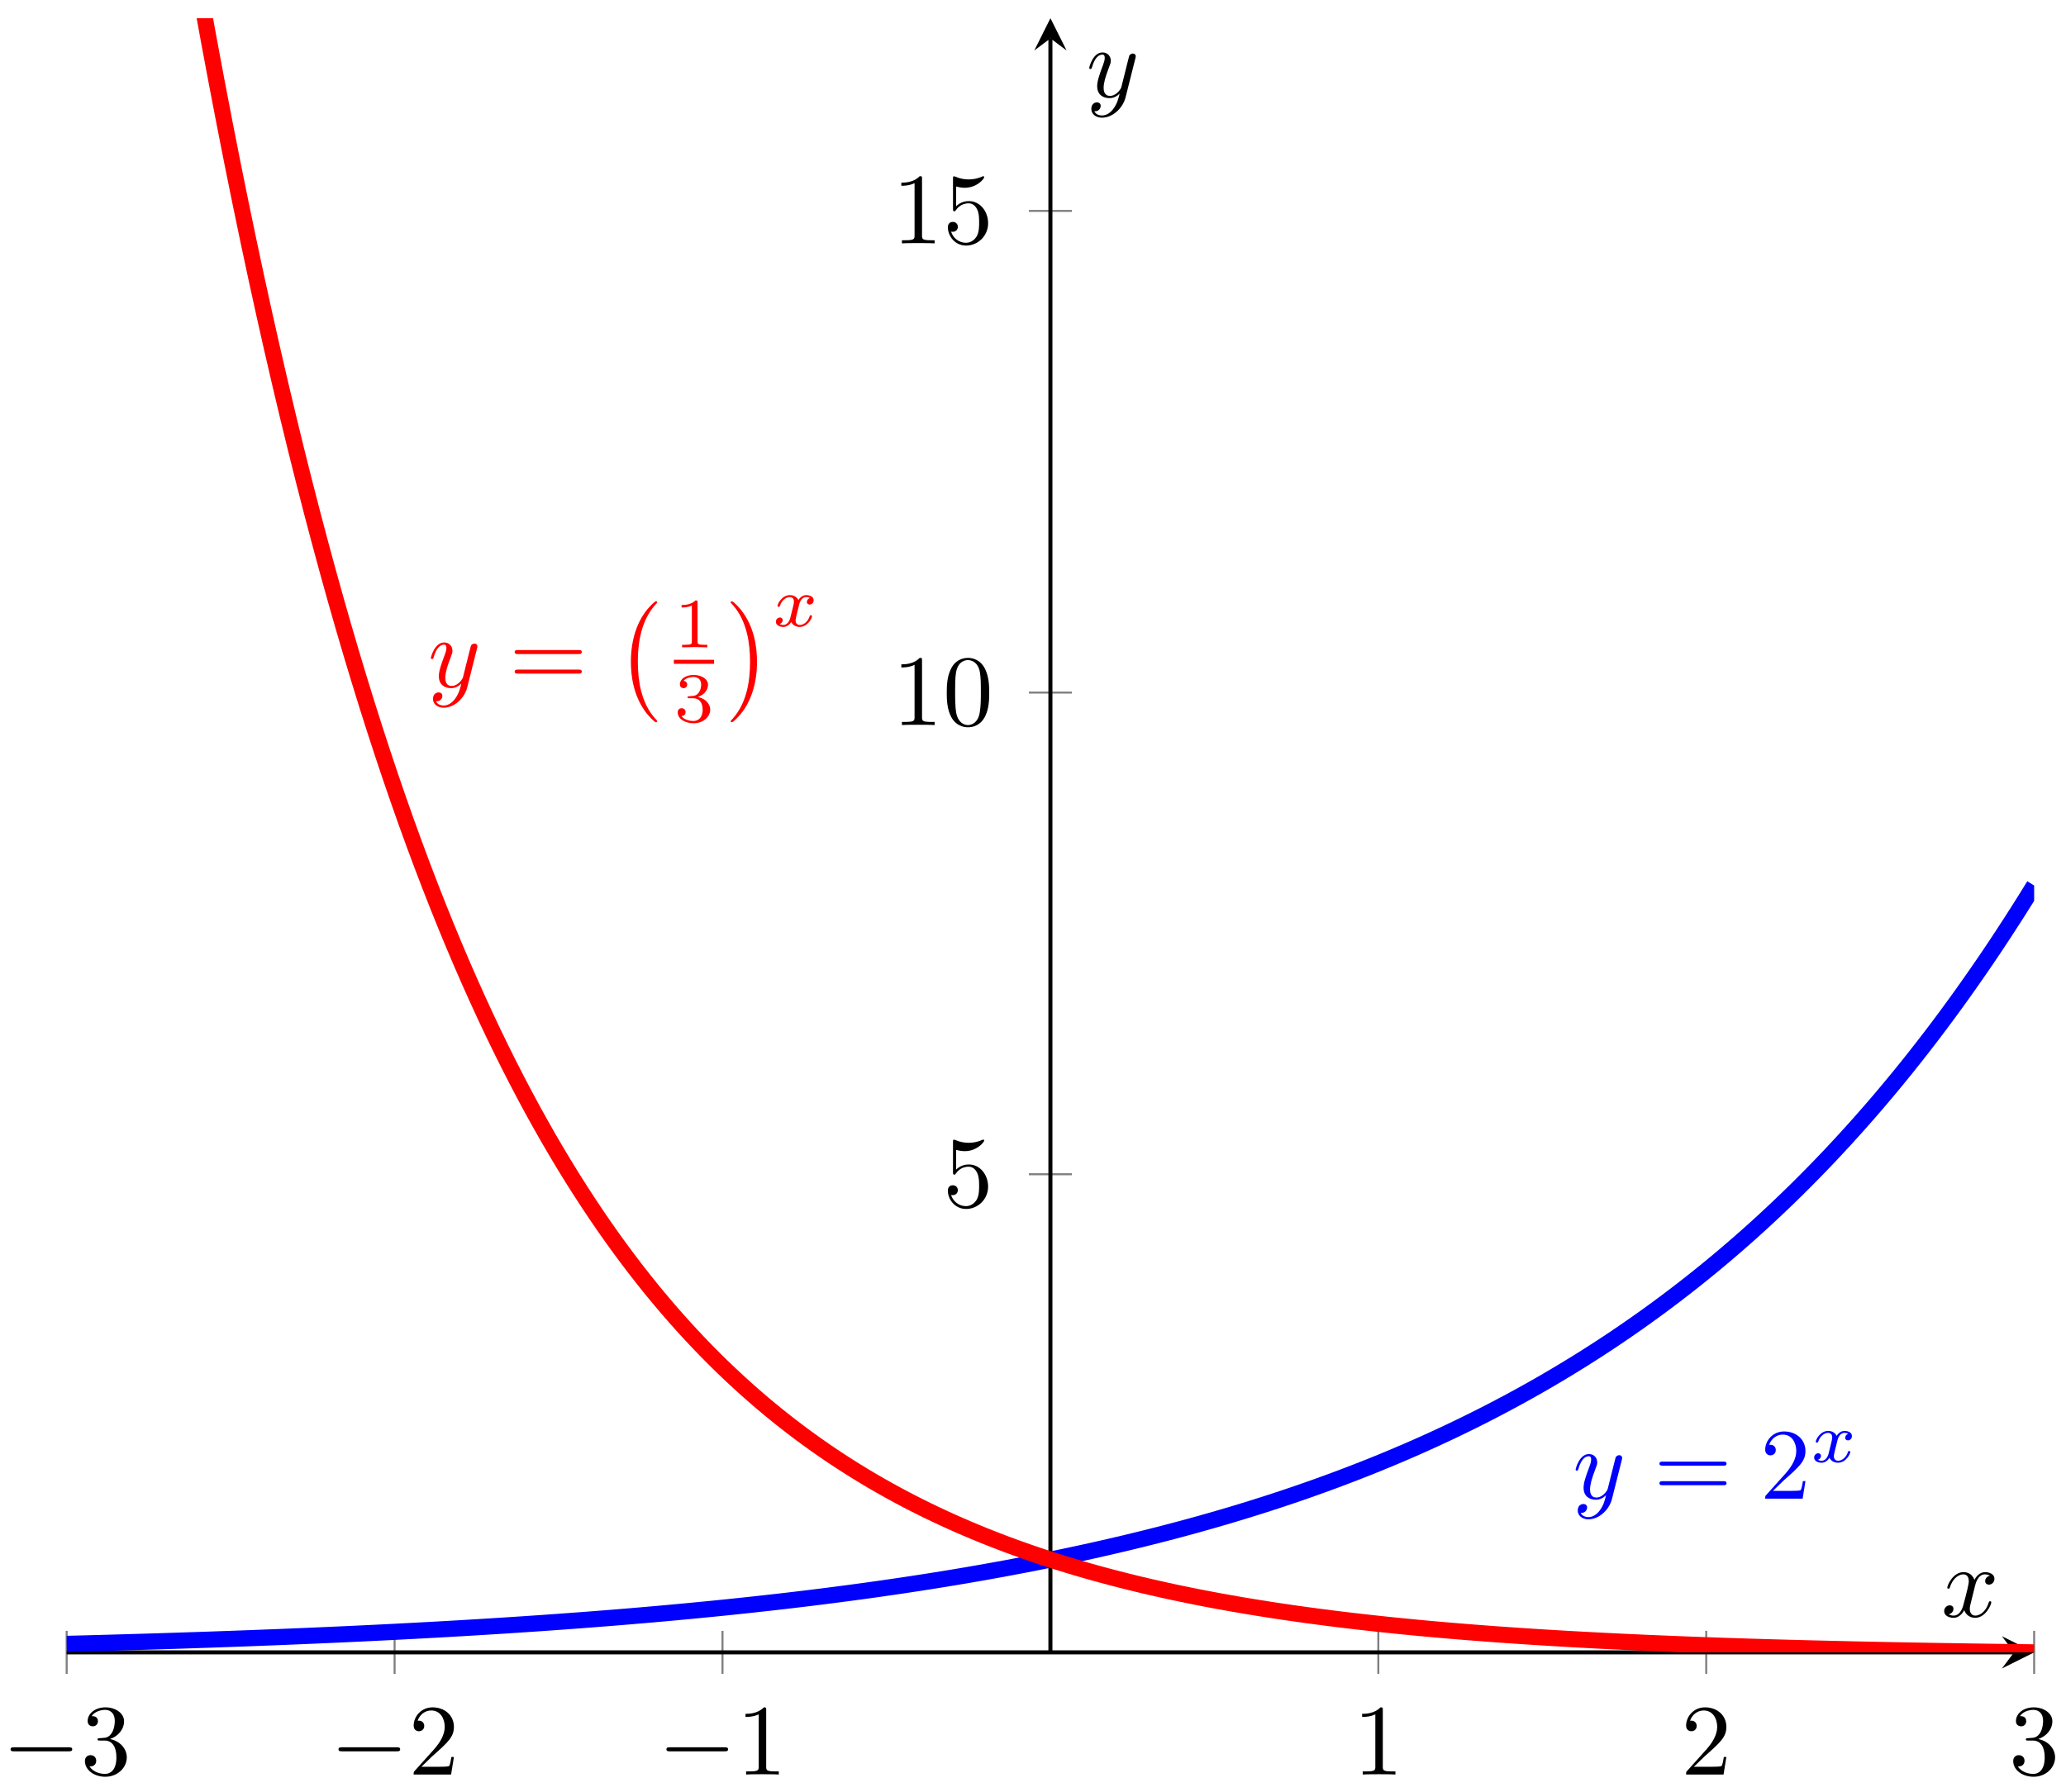 <svg xmlns="http://www.w3.org/2000/svg" xmlns:xlink="http://www.w3.org/1999/xlink" xmlns:inkscape="http://www.inkscape.org/namespaces/inkscape" version="1.1" width="204" height="177" viewBox="0 0 204 177">
<defs>
<path id="font_1_1" d="M.659 .23C.676 .23 .694 .23 .694 .25 .694 .27 .676 .27 .659 .27H.118C.101 .27 .083 .27 .083 .25 .083 .23 .101 .23 .118 .23H.659Z"/>
<path id="font_2_4" d="M.29 .352C.372 .379 .43 .449 .43 .528 .43 .61 .342 .666 .246 .666 .145 .666 .069 .606 .069 .53 .069 .497 .091 .478 .12 .478 .151 .478 .171 .5 .171 .529 .171 .579 .124 .579 .109 .579 .14 .628 .206 .641 .242 .641 .283 .641 .338 .619 .338 .529 .338 .517 .336 .459 .31 .415 .28 .367 .246 .364 .221 .363 .213 .362 .189 .36 .182 .36 .174 .359 .167 .358 .167 .348 .167 .337 .174 .337 .191 .337H.235C.317 .337 .354 .269 .354 .17 .354 .034 .285 .006 .241 .006 .198 .006 .123 .022 .088 .081 .123 .076 .154 .098 .154 .136 .154 .172 .127 .192 .098 .192 .074 .192 .042 .178 .042 .134 .042 .043 .135-.022 .244-.022 .366-.022 .457 .068 .457 .17 .457 .253 .394 .331 .29 .352Z"/>
<path id="font_2_3" d="M.127 .077 .233 .18C.389 .318 .449 .372 .449 .472 .449 .586 .359 .666 .237 .666 .124 .666 .05 .574 .05 .485 .05 .429 .1 .429 .103 .429 .12 .429 .155 .441 .155 .482 .155 .508 .137 .534 .102 .534 .094 .534 .092 .534 .089 .533 .112 .598 .166 .635 .224 .635 .315 .635 .358 .554 .358 .472 .358 .392 .308 .313 .253 .251L.061 .037C.05 .026 .05 .024 .05 0H.421L.449 .174H.424C.419 .144 .412 .1 .402 .085 .395 .077 .329 .077 .307 .077H.127Z"/>
<path id="font_2_2" d="M.294 .64C.294 .664 .294 .666 .271 .666 .209 .602 .121 .602 .089 .602V.571C.109 .571 .168 .571 .22 .597V.079C.22 .043 .217 .031 .127 .031H.095V0C.13 .003 .217 .003 .257 .003 .297 .003 .384 .003 .419 0V.031H.387C.297 .031 .294 .042 .294 .079V.64Z"/>
<path id="font_2_5" d="M.449 .2C.449 .319 .367 .419 .259 .419 .211 .419 .168 .403 .132 .368V.564C.152 .558 .185 .551 .217 .551 .34 .551 .41 .642 .41 .655 .41 .661 .407 .666 .4 .666 .399 .666 .397 .666 .392 .663 .372 .654 .323 .634 .256 .634 .216 .634 .17 .641 .123 .662 .115 .665 .113 .665 .111 .665 .101 .665 .101 .657 .101 .641V.344C.101 .326 .101 .318 .115 .318 .122 .318 .124 .321 .128 .327 .139 .343 .176 .397 .257 .397 .309 .397 .334 .351 .342 .333 .358 .296 .36 .257 .36 .207 .36 .172 .36 .112 .336 .07 .312 .031 .275 .006 .229 .006 .156 .006 .099 .058 .082 .117 .085 .116 .088 .115 .099 .115 .132 .115 .149 .14 .149 .164 .149 .188 .132 .213 .099 .213 .085 .213 .05 .206 .05 .16 .05 .074 .119-.022 .231-.022 .347-.022 .449 .073 .449 .2Z"/>
<path id="font_2_1" d="M.46 .32C.46 .4 .455 .48 .42 .554 .374 .65 .292 .666 .25 .666 .19 .666 .117 .64 .076 .547 .044 .478 .039 .4 .039 .32 .039 .245 .043 .155 .084 .079 .127-.002 .2-.022 .249-.022 .303-.022 .379-.001 .423 .094 .455 .163 .46 .241 .46 .32M.249-0C.21-0 .151 .025 .133 .121 .122 .181 .122 .273 .122 .332 .122 .396 .122 .462 .13 .516 .149 .635 .224 .644 .249 .644 .282 .644 .348 .626 .367 .527 .377 .471 .377 .395 .377 .332 .377 .257 .377 .189 .366 .125 .351 .03 .294-0 .249-0Z"/>
<clipPath id="clip_3">
<path transform="matrix(1,0,0,-1,6.583,163.198)" d="M0 0H194.272V161.396H0Z"/>
</clipPath>
<path id="font_4_2" d="M.486 .381C.49 .395 .49 .397 .49 .404 .49 .422 .476 .431 .461 .431 .451 .431 .435 .425 .426 .41 .424 .405 .416 .374 .412 .356 .405 .33 .398 .303 .392 .276L.347 .096C.343 .081 .3 .011 .234 .011 .183 .011 .172 .055 .172 .092 .172 .138 .189 .2 .223 .288 .239 .329 .243 .34 .243 .36 .243 .405 .211 .442 .161 .442 .066 .442 .029 .297 .029 .288 .029 .278 .039 .278 .041 .278 .051 .278 .052 .28 .057 .296 .084 .39 .124 .42 .158 .42 .166 .42 .183 .42 .183 .388 .183 .363 .173 .337 .166 .318 .126 .212 .108 .155 .108 .108 .108 .019 .171-.011 .23-.011 .269-.011 .303 .006 .331 .034 .318-.018 .306-.067 .266-.12 .24-.154 .202-.183 .156-.183 .142-.183 .097-.18 .08-.141 .096-.141 .109-.141 .123-.129 .133-.12 .143-.107 .143-.088 .143-.057 .116-.053 .106-.053 .083-.053 .05-.069 .05-.118 .05-.168 .094-.205 .156-.205 .259-.205 .362-.114 .39-.001L.486 .381Z"/>
<path id="font_2_6" d="M.687 .327C.702 .327 .721 .327 .721 .347 .721 .367 .702 .367 .688 .367H.089C.075 .367 .056 .367 .056 .347 .056 .327 .075 .327 .09 .327H.687M.688 .133C.702 .133 .721 .133 .721 .153 .721 .173 .702 .173 .687 .173H.09C.075 .173 .056 .173 .056 .153 .056 .133 .075 .133 .089 .133H.688Z"/>
<path id="font_5_1" d="M.249 .106C.239 .072 .206 .018 .155 .018 .152 .018 .122 .018 .101 .032 .142 .045 .145 .081 .145 .087 .145 .109 .128 .124 .105 .124 .077 .124 .048 .1 .048 .063 .048 .013 .104-.01 .153-.01 .199-.01 .24 .019 .265 .061 .289 .008 .344-.01 .384-.01 .499-.01 .56 .115 .56 .143 .56 .156 .547 .156 .544 .156 .53 .156 .529 .151 .525 .139 .504 .07 .444 .018 .388 .018 .348 .018 .327 .045 .327 .083 .327 .109 .351 .2 .379 .311 .399 .388 .444 .413 .477 .413 .479 .413 .51 .413 .531 .399 .499 .39 .487 .362 .487 .344 .487 .322 .504 .307 .527 .307 .55 .307 .583 .326 .583 .368 .583 .424 .519 .441 .479 .441 .429 .441 .389 .408 .367 .37 .349 .411 .303 .441 .247 .441 .135 .441 .071 .318 .071 .288 .071 .275 .085 .275 .088 .275 .101 .275 .102 .279 .107 .292 .132 .37 .195 .413 .244 .413 .277 .413 .304 .395 .304 .347 .304 .327 .292 .277 .283 .243L.249 .106Z"/>
<path id="font_6_1" d="M.413-1.149C.413-1.145 .411-1.143 .409-1.14 .363-1.091 .295-1.01 .253-.847 .23-.756 .221-.653 .221-.56 .221-.297 .284-.113 .404 .017 .413 .026 .413 .028 .413 .03 .413 .04 .405 .04 .401 .04 .386 .04 .332-.02 .319-.035 .217-.156 .152-.336 .152-.559 .152-.701 .177-.902 .308-1.071 .318-1.083 .383-1.159 .401-1.159 .405-1.159 .413-1.159 .413-1.149Z"/>
<path id="font_7_1" d="M.335 .636C.335 .663 .333 .664 .305 .664 .241 .601 .15 .6 .109 .6V.564C.133 .564 .199 .564 .254 .592V.082C.254 .049 .254 .036 .154 .036H.116V0C.134 .001 .257 .004 .294 .004 .325 .004 .451 .001 .473 0V.036H.435C.335 .036 .335 .049 .335 .082V.636Z"/>
<path id="font_7_2" d="M.273 .334C.351 .334 .407 .28 .407 .173 .407 .049 .335 .012 .277 .012 .237 .012 .149 .023 .107 .082 .154 .084 .165 .117 .165 .138 .165 .17 .141 .193 .11 .193 .082 .193 .054 .176 .054 .135 .054 .041 .158-.02 .279-.02 .418-.02 .514 .073 .514 .173 .514 .251 .45 .329 .34 .352 .445 .39 .483 .465 .483 .526 .483 .605 .392 .664 .281 .664 .17 .664 .085 .61 .085 .53 .085 .496 .107 .477 .137 .477 .168 .477 .188 .5 .188 .528 .188 .557 .168 .578 .137 .58 .172 .624 .241 .635 .278 .635 .323 .635 .386 .613 .386 .526 .386 .484 .372 .438 .346 .407 .313 .369 .285 .367 .235 .364 .21 .362 .208 .362 .203 .361 .201 .361 .193 .359 .193 .348 .193 .334 .202 .334 .219 .334H.273Z"/>
<path id="font_6_2" d="M.305-.56C.305-.418 .28-.217 .149-.048 .139-.036 .074 .04 .056 .04 .051 .04 .044 .038 .044 .03 .044 .026 .046 .023 .05 .02 .098-.032 .163-.113 .204-.272 .227-.363 .236-.466 .236-.559 .236-.66 .227-.762 .201-.86 .163-1 .104-1.08 .053-1.136 .044-1.145 .044-1.147 .044-1.149 .044-1.157 .051-1.159 .056-1.159 .071-1.159 .126-1.098 .138-1.084 .24-.963 .305-.783 .305-.56Z"/>
<path id="font_4_1" d="M.334 .302C.34 .328 .363 .42 .433 .42 .438 .42 .462 .42 .483 .407 .455 .402 .435 .377 .435 .353 .435 .337 .446 .318 .473 .318 .495 .318 .527 .336 .527 .376 .527 .428 .468 .442 .434 .442 .376 .442 .341 .389 .329 .366 .304 .432 .25 .442 .221 .442 .117 .442 .06 .313 .06 .288 .06 .278 .07 .278 .072 .278 .08 .278 .083 .28 .085 .289 .119 .395 .185 .42 .219 .42 .238 .42 .273 .411 .273 .353 .273 .322 .256 .255 .219 .115 .203 .053 .168 .011 .124 .011 .118 .011 .095 .011 .074 .024 .099 .029 .121 .05 .121 .078 .121 .105 .099 .113 .084 .113 .054 .113 .029 .087 .029 .055 .029 .009 .079-.011 .123-.011 .189-.011 .225 .059 .228 .065 .24 .028 .276-.011 .336-.011 .439-.011 .496 .118 .496 .143 .496 .153 .487 .153 .484 .153 .475 .153 .473 .149 .471 .142 .438 .035 .37 .011 .338 .011 .299 .011 .283 .043 .283 .077 .283 .099 .289 .121 .3 .165L.334 .302Z"/>
</defs>
<path transform="matrix(1,0,0,-1,6.583,163.198)" stroke-width=".199" stroke-linecap="butt" stroke-miterlimit="10" stroke-linejoin="miter" fill="none" stroke="#7f807f" d="M0-2.126V2.126M32.379-2.126V2.126M64.757-2.126V2.126M129.515-2.126V2.126M161.893-2.126V2.126M194.272-2.126V2.126"/>
<path transform="matrix(1,0,0,-1,6.583,163.198)" stroke-width=".199" stroke-linecap="butt" stroke-miterlimit="10" stroke-linejoin="miter" fill="none" stroke="#7f807f" d="M95.01 47.221H99.262M95.01 94.794H99.262M95.01 142.367H99.262"/>
<path transform="matrix(1,0,0,-1,6.583,163.198)" stroke-width=".399" stroke-linecap="butt" stroke-miterlimit="10" stroke-linejoin="miter" fill="none" stroke="#000000" d="M0 0H192.28"/>
<path transform="matrix(1,0,0,-1,198.868,163.198)" d="M1.993 0-1.196 1.594 0 0-1.196-1.594"/>
<path transform="matrix(1,0,0,-1,6.583,163.198)" stroke-width=".399" stroke-linecap="butt" stroke-miterlimit="10" stroke-linejoin="miter" fill="none" stroke="#000000" d="M97.136 0V159.404"/>
<path transform="matrix(0,-1,-1,-0,103.722,3.79)" d="M1.993 0-1.196 1.594 0 0-1.196-1.594"/>
<use data-text="&#x2212;" xlink:href="#font_1_1" transform="matrix(9.963,0,0,-9.963,.218,175.265)"/>
<use data-text="3" xlink:href="#font_2_4" transform="matrix(9.963,0,0,-9.963,7.967,175.265)"/>
<use data-text="&#x2212;" xlink:href="#font_1_1" transform="matrix(9.963,0,0,-9.963,32.598,175.265)"/>
<use data-text="2" xlink:href="#font_2_3" transform="matrix(9.963,0,0,-9.963,40.347,175.265)"/>
<use data-text="&#x2212;" xlink:href="#font_1_1" transform="matrix(9.963,0,0,-9.963,64.977,175.265)"/>
<use data-text="1" xlink:href="#font_2_2" transform="matrix(9.963,0,0,-9.963,72.726,175.265)"/>
<use data-text="1" xlink:href="#font_2_2" transform="matrix(9.963,0,0,-9.963,133.611,175.265)"/>
<use data-text="2" xlink:href="#font_2_3" transform="matrix(9.963,0,0,-9.963,165.991,175.265)"/>
<use data-text="3" xlink:href="#font_2_4" transform="matrix(9.963,0,0,-9.963,198.37,175.265)"/>
<use data-text="5" xlink:href="#font_2_5" transform="matrix(9.963,0,0,-9.963,93.094,119.186)"/>
<use data-text="1" xlink:href="#font_2_2" transform="matrix(9.963,0,0,-9.963,88.113,71.612)"/>
<use data-text="0" xlink:href="#font_2_1" transform="matrix(9.963,0,0,-9.963,93.095,71.612)"/>
<use data-text="1" xlink:href="#font_2_2" transform="matrix(9.963,0,0,-9.963,88.113,24.037)"/>
<use data-text="5" xlink:href="#font_2_5" transform="matrix(9.963,0,0,-9.963,93.095,24.037)"/>
<g clip-path="url(#clip_3)">
<path transform="matrix(1,0,0,-1,6.583,163.198)" stroke-width="1.594" stroke-linecap="butt" stroke-miterlimit="10" stroke-linejoin="miter" fill="none" stroke="#0000ff" d="M0 .837 .78 .857 1.56 .877 2.341 .898 3.121 .919 3.901 .941 4.681 .963 5.461 .985 6.242 1.008 7.022 1.03 7.802 1.053 8.582 1.077 9.363 1.101 10.143 1.126 10.923 1.15 11.703 1.176 12.483 1.202 13.264 1.227 14.044 1.254 14.824 1.282 15.604 1.309 16.384 1.337 17.165 1.365 17.945 1.394 18.725 1.423 19.505 1.454 20.285 1.484 21.066 1.515 21.846 1.546 22.626 1.579 23.406 1.611 24.186 1.644 24.967 1.678 25.747 1.712 26.527 1.747 27.307 1.782 28.088 1.818 28.868 1.855 29.648 1.892 30.428 1.93 31.208 1.968 31.989 2.007 32.769 2.047 33.549 2.088 34.329 2.129 35.109 2.171 35.89 2.212 36.67 2.256 37.45 2.3 38.23 2.345 39.01 2.389 39.791 2.436 40.571 2.483 41.351 2.531 42.131 2.58 42.911 2.628 43.692 2.679 44.472 2.73 45.252 2.782 46.032 2.835 46.813 2.888 47.593 2.943 48.373 2.998 49.153 3.055 49.933 3.113 50.714 3.171 51.494 3.23 52.274 3.291 53.054 3.352 53.834 3.414 54.615 3.477 55.395 3.542 56.175 3.608 56.955 3.674 57.735 3.742 58.516 3.811 59.296 3.881 60.076 3.952 60.856 4.025 61.636 4.099 62.417 4.174 63.197 4.25 63.977 4.327 64.757 4.405 65.538 4.486 66.318 4.568 67.098 4.651 67.878 4.735 68.658 4.821 69.439 4.908 70.219 4.996 70.999 5.086 71.779 5.178 72.559 5.271 73.34 5.366 74.12 5.463 74.9 5.56 75.68 5.66 76.46 5.761 77.241 5.864 78.021 5.969 78.801 6.075 79.581 6.183 80.362 6.293 81.142 6.406 81.922 6.519 82.702 6.635 83.482 6.753 84.263 6.872 85.043 6.994 85.823 7.117 86.603 7.243 87.383 7.371 88.164 7.501 88.944 7.633 89.724 7.768 90.504 7.904 91.284 8.044 92.065 8.185 92.845 8.329 93.625 8.476 94.405 8.624 95.186 8.775 95.966 8.929 96.746 9.085 97.526 9.242 98.306 9.404 99.087 9.568 99.867 9.735 100.647 9.905 101.427 10.077 102.207 10.253 102.988 10.432 103.768 10.613 104.548 10.798 105.328 10.986 106.108 11.177 106.889 11.371 107.669 11.568 108.449 11.769 109.229 11.973 110.01 12.18 110.79 12.392 111.57 12.606 112.35 12.825 113.13 13.046 113.911 13.272 114.691 13.501 115.471 13.735 116.251 13.972 117.031 14.213 117.812 14.458 118.592 14.708 119.372 14.961 120.152 15.219 120.932 15.481 121.713 15.748 122.493 16.019 123.273 16.295 124.053 16.575 124.833 16.86 125.614 17.15 126.394 17.445 127.174 17.745 127.954 18.049 128.735 18.359 129.515 18.674 130.295 18.995 131.075 19.321 131.855 19.652 132.636 19.989 133.416 20.331 134.196 20.68 134.976 21.034 135.756 21.394 136.537 21.76 137.317 22.133 138.097 22.512 138.877 22.896 139.657 23.288 140.438 23.686 141.218 24.09 141.998 24.502 142.778 24.92 143.559 25.346 144.339 25.779 145.119 26.219 145.899 26.666 146.679 27.122 147.46 27.585 148.24 28.055 149.02 28.533 149.8 29.019 150.58 29.515 151.361 30.017 152.141 30.529 152.921 31.048 153.701 31.578 154.481 32.115 155.262 32.662 156.042 33.218 156.822 33.783 157.602 34.358 158.382 34.942 159.163 35.537 159.943 36.141 160.723 36.756 161.503 37.381 162.284 38.016 163.064 38.662 163.844 39.319 164.624 39.988 165.404 40.667 166.185 41.357 166.965 42.059 167.745 42.774 168.525 43.501 169.305 44.239 170.086 44.99 170.866 45.753 171.646 46.53 172.426 47.32 173.206 48.122 173.987 48.938 174.767 49.769 175.547 50.613 176.327 51.471 177.107 52.343 177.888 53.232 178.668 54.134 179.448 55.051 180.228 55.984 181.009 56.933 181.789 57.897 182.569 58.878 183.349 59.876 184.129 60.889 184.91 61.921 185.69 62.97 186.47 64.037 187.25 65.121 188.03 66.225 188.811 67.345 189.591 68.484 190.371 69.643 191.151 70.823 191.931 72.022 192.712 73.241 193.492 74.479 194.272 75.739"/>
<use data-text="y" xlink:href="#font_4_2" transform="matrix(9.963,0,0,-9.963,155.29,148.016)" fill="#0000ff"/>
<use data-text="=" xlink:href="#font_2_6" transform="matrix(9.963,0,0,-9.963,163.299,148.016)" fill="#0000ff"/>
<use data-text="2" xlink:href="#font_2_3" transform="matrix(9.963,0,0,-9.963,173.8,148.016)" fill="#0000ff"/>
<use data-text="x" xlink:href="#font_5_1" transform="matrix(6.974,0,0,-6.974,178.797,144.401)" fill="#0000ff"/>
<path transform="matrix(1,0,0,-1,6.583,163.198)" stroke-width="1.594" stroke-linecap="butt" stroke-miterlimit="10" stroke-linejoin="miter" fill="none" stroke="#ff0000" d="M0 256.542 .78 249.898 1.56 243.365 2.341 236.997 3.121 230.794 3.901 224.759 4.681 218.876 5.461 213.146 6.242 207.567 7.022 202.132 7.802 196.841 8.582 191.688 9.363 186.674 10.143 181.788 10.923 177.029 11.703 172.396 12.483 167.881 13.264 163.487 14.044 159.205 14.824 155.037 15.604 150.978 16.384 147.021 17.165 143.171 17.945 139.423 18.725 135.769 19.505 132.213 20.285 128.751 21.066 125.378 21.846 122.092 22.626 118.892 23.406 115.778 24.186 112.745 24.967 109.791 25.747 106.913 26.527 104.109 27.307 101.379 28.088 98.722 28.868 96.134 29.648 93.611 30.428 91.155 31.208 88.765 31.989 86.435 32.769 84.168 33.549 81.96 34.329 79.81 35.109 77.715 35.89 75.675 36.67 73.688 37.45 71.753 38.23 69.87 39.01 68.035 39.791 66.248 40.571 64.508 41.351 62.814 42.131 61.163 42.911 59.556 43.692 57.991 44.472 56.466 45.252 54.982 46.032 53.536 46.813 52.128 47.593 50.756 48.373 49.422 49.153 48.121 49.933 46.854 50.714 45.621 51.494 44.42 52.274 43.25 53.054 42.111 53.834 41.001 54.615 39.921 55.395 38.869 56.175 37.844 56.955 36.846 57.735 35.873 58.516 34.927 59.296 34.006 60.076 33.108 60.856 32.234 61.636 31.382 62.417 30.553 63.197 29.746 63.977 28.959 64.757 28.192 65.538 27.448 66.318 26.721 67.098 26.014 67.878 25.325 68.658 24.654 69.439 24 70.219 23.364 70.999 22.744 71.779 22.142 72.559 21.554 73.34 20.982 74.12 20.424 74.9 19.881 75.68 19.352 76.46 18.838 77.241 18.337 78.021 17.848 78.801 17.372 79.581 16.909 80.362 16.458 81.142 16.019 81.922 15.591 82.702 15.175 83.482 14.769 84.263 14.374 85.043 13.989 85.823 13.615 86.603 13.25 87.383 12.894 88.164 12.548 88.944 12.211 89.724 11.883 90.504 11.563 91.284 11.252 92.065 10.949 92.845 10.653 93.625 10.366 94.405 10.086 95.186 9.813 95.966 9.548 96.746 9.289 97.526 9.039 98.306 8.793 99.087 8.555 99.867 8.322 100.647 8.095 101.427 7.875 102.207 7.66 102.988 7.451 103.768 7.247 104.548 7.048 105.328 6.855 106.108 6.666 106.889 6.483 107.669 6.305 108.449 6.131 109.229 5.961 110.01 5.796 110.79 5.636 111.57 5.479 112.35 5.326 113.13 5.178 113.911 5.033 114.691 4.893 115.471 4.756 116.251 4.622 117.031 4.493 117.812 4.366 118.592 4.242 119.372 4.122 120.152 4.006 120.932 3.891 121.713 3.781 122.493 3.672 123.273 3.568 124.053 3.465 124.833 3.365 125.614 3.268 126.394 3.174 127.174 3.081 127.954 2.992 128.735 2.904 129.515 2.82 130.295 2.737 131.075 2.656 131.855 2.577 132.636 2.501 133.416 2.426 134.196 2.353 134.976 2.283 135.756 2.213 136.537 2.147 137.317 2.081 138.097 2.017 138.877 1.956 139.657 1.896 140.438 1.836 141.218 1.779 141.998 1.724 142.778 1.67 143.559 1.617 144.339 1.565 145.119 1.515 145.899 1.466 146.679 1.419 147.46 1.373 148.24 1.327 149.02 1.284 149.8 1.241 150.58 1.199 151.361 1.159 152.141 1.119 152.921 1.081 153.701 1.043 154.481 1.007 155.262 .971 156.042 .936 156.822 .903 157.602 .871 158.382 .838 159.163 .807 159.943 .776 160.723 .747 161.503 .718 162.284 .691 163.064 .663 163.844 .636 164.624 .611 165.404 .586 166.185 .561 166.965 .538 167.745 .514 168.525 .492 169.305 .47 170.086 .448 170.866 .427 171.646 .407 172.426 .387 173.206 .368 173.987 .349 174.767 .331 175.547 .313 176.327 .295 177.107 .278 177.888 .262 178.668 .246 179.448 .23 180.228 .215 181.009 .2 181.789 .186 182.569 .172 183.349 .158 184.129 .145 184.91 .132 185.69 .119 186.47 .107 187.25 .095 188.03 .083 188.811 .072 189.591 .061 190.371 .05 191.151 .039 191.931 .029 192.712 .019 193.492 .009 194.272 0"/>
<use data-text="y" xlink:href="#font_4_2" transform="matrix(9.963,0,0,-9.963,42.255,67.858)" fill="#ff0000"/>
<use data-text="=" xlink:href="#font_2_6" transform="matrix(9.963,0,0,-9.963,50.264,67.858)" fill="#ff0000"/>
<use data-text="(" xlink:href="#font_6_1" transform="matrix(9.963,0,0,-9.963,60.78,59.787)" fill="#ff0000"/>
<use data-text="1" xlink:href="#font_7_1" transform="matrix(6.974,0,0,-6.974,66.543,63.935)" fill="#ff0000"/>
<path transform="matrix(1,0,0,-1,-60.016,-63.128)" stroke-width=".399" stroke-linecap="butt" stroke-miterlimit="10" stroke-linejoin="miter" fill="none" stroke="#ff0000" d="M126.555-128.492H130.526"/>
<use data-text="3" xlink:href="#font_7_2" transform="matrix(6.974,0,0,-6.974,66.543,71.294)" fill="#ff0000"/>
<use data-text=")" xlink:href="#font_6_2" transform="matrix(9.963,0,0,-9.963,71.71,59.787)" fill="#ff0000"/>
<use data-text="x" xlink:href="#font_5_1" transform="matrix(6.974,0,0,-6.974,76.276,61.852)" fill="#ff0000"/>
</g>
<use data-text="x" xlink:href="#font_4_1" transform="matrix(9.963,0,0,-9.963,191.681,159.678)"/>
<use data-text="y" xlink:href="#font_4_2" transform="matrix(9.963,0,0,-9.963,107.261,9.582)"/>
</svg>
